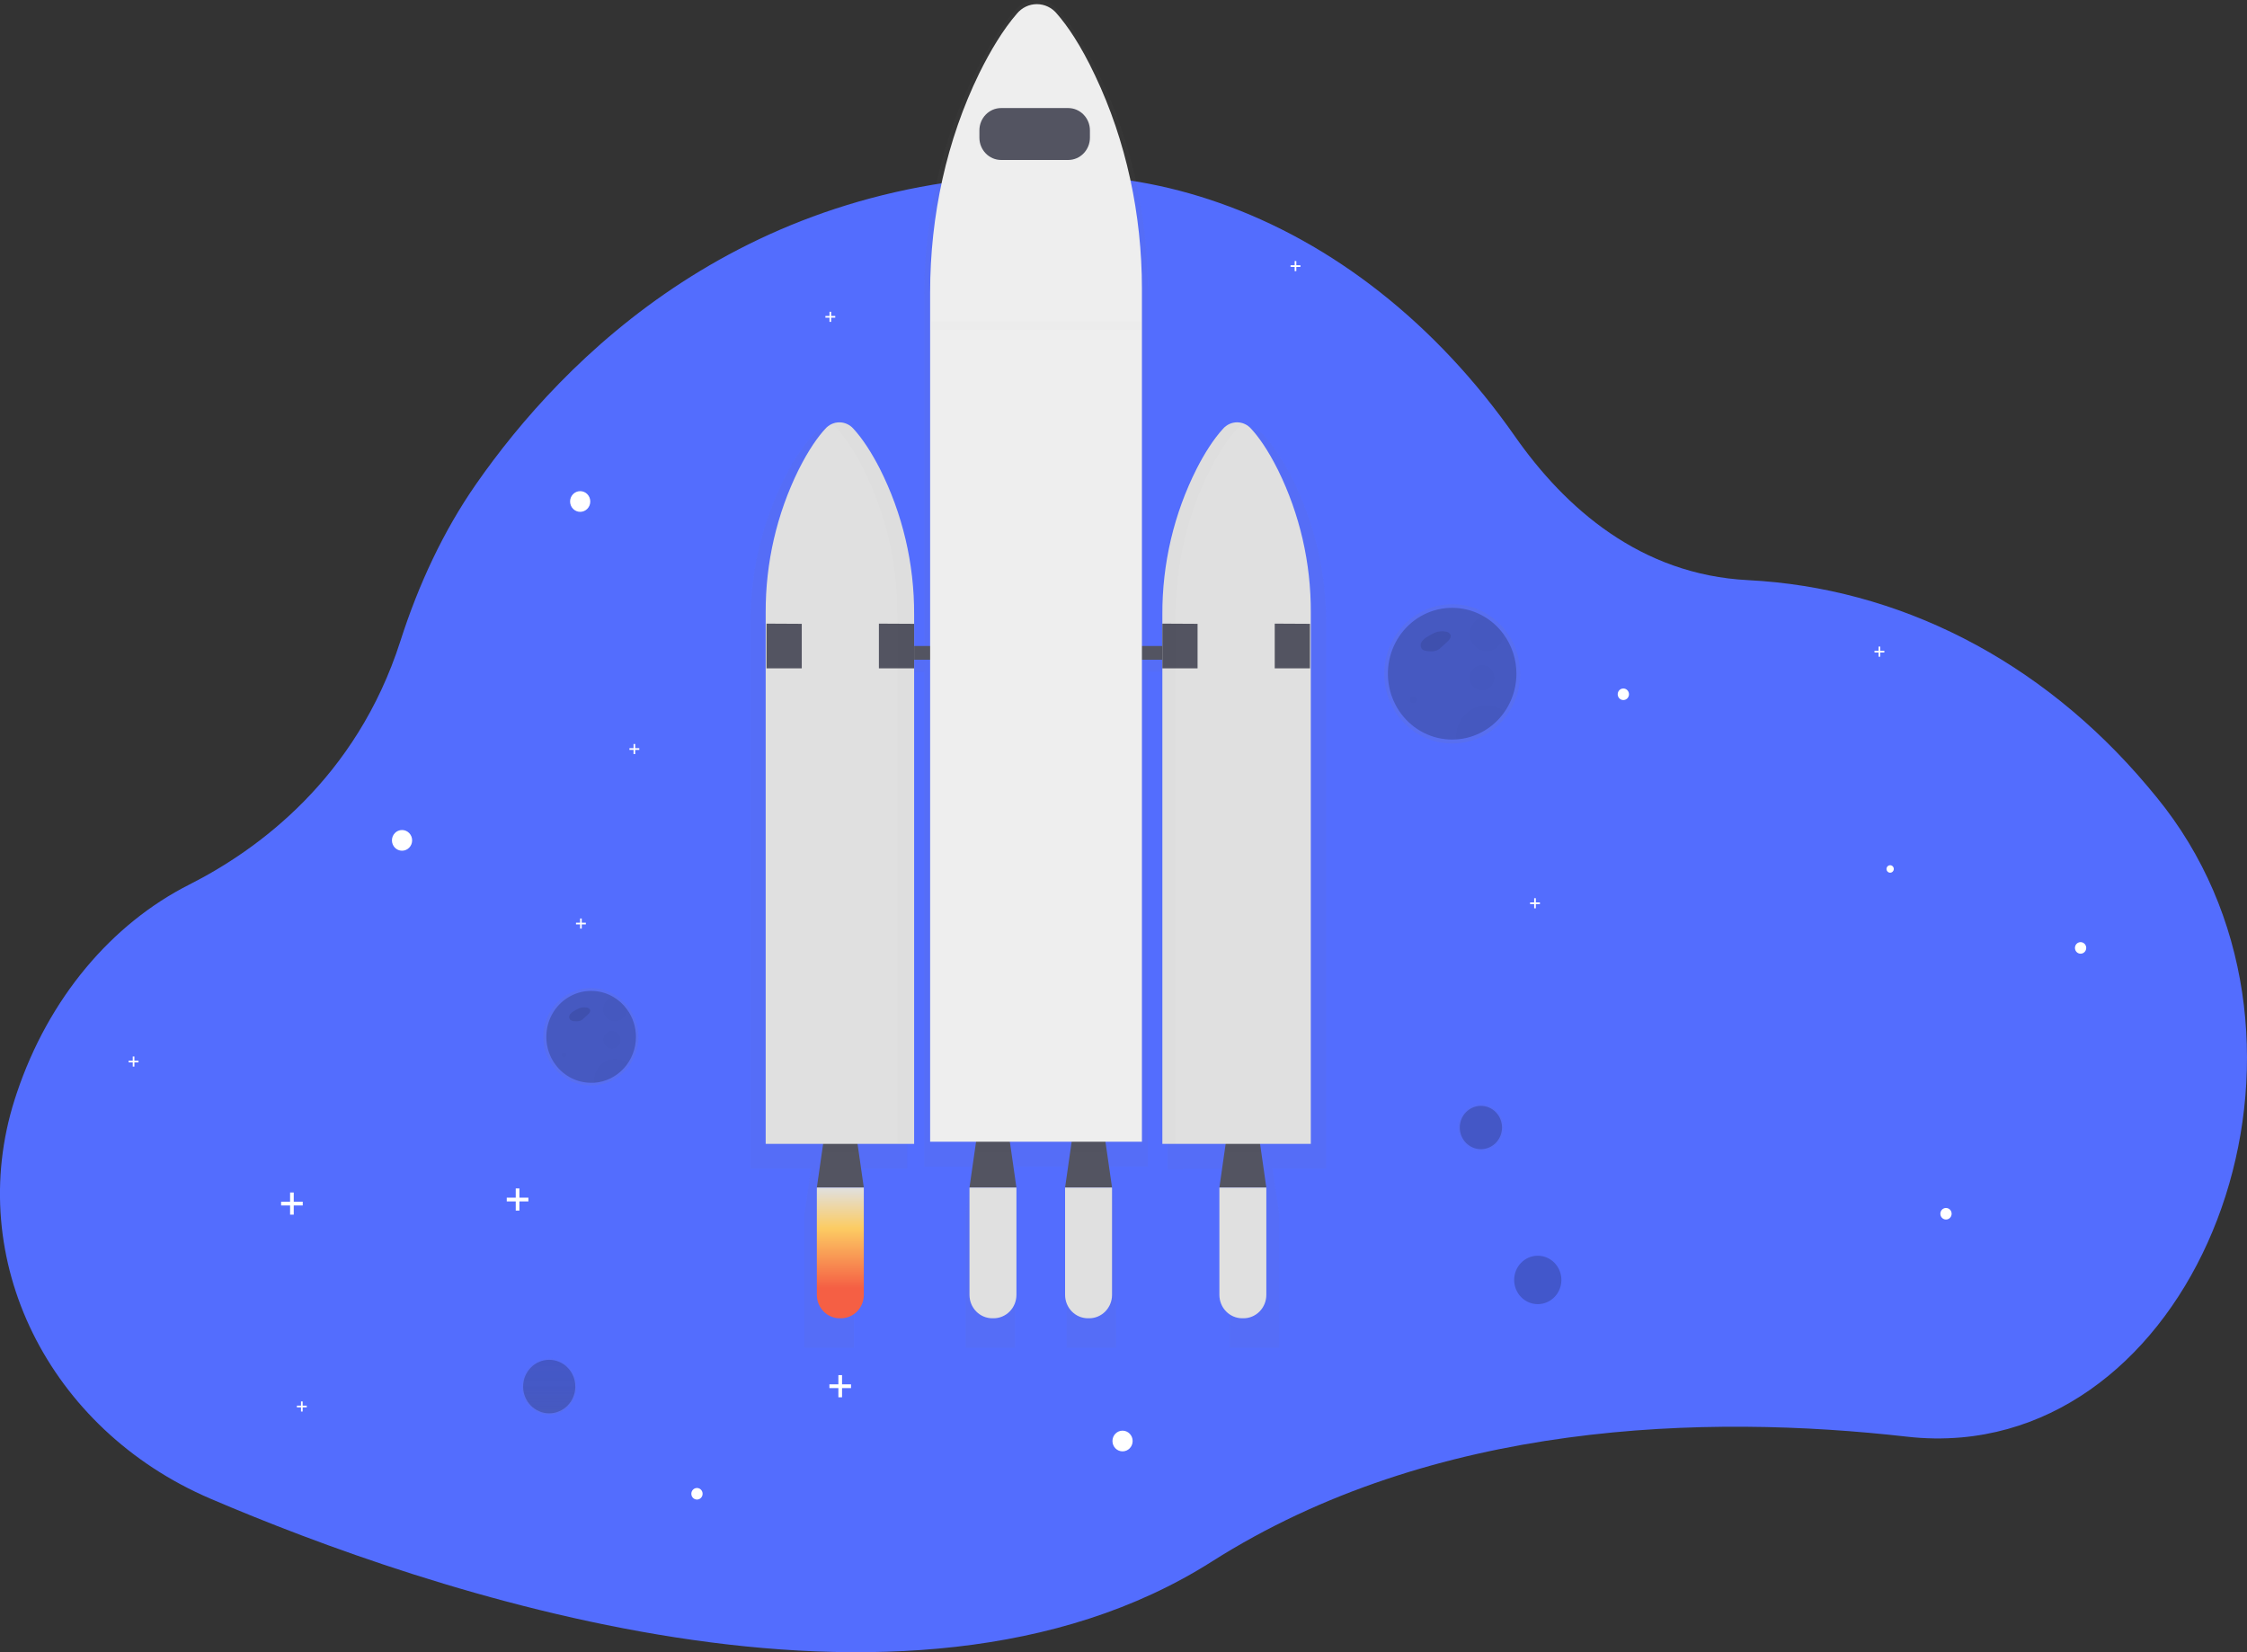 <svg width="544" height="400" viewBox="0 0 544 400" fill="none" xmlns="http://www.w3.org/2000/svg">
<rect x="0" y="0" width="544" height="400" fill="#333333" stroke="none"/>
<g clip-path="url(#clip0)">
<path d="M474.906 347.994C470.486 348.384 466.04 348.323 461.632 347.813C413.173 342.32 347.185 343.882 293.392 378.05C218.999 425.295 102.409 384.849 50.98 362.845C11.684 346.039 -8.717 304.876 3.537 266.238C3.709 265.692 3.887 265.147 4.074 264.602C11.784 241.64 27.004 223.669 45.852 214.144C62.279 205.841 86.264 188.504 96.937 155.191C101.345 141.436 107.393 128.496 115.248 117.216C136.281 87.008 180.311 42.023 256.037 42.303C269.314 42.369 282.492 44.656 295.051 49.073C322.716 58.736 347.702 78.382 366.756 105.618C378.914 122.989 397.134 139.137 423.218 140.453C459.418 142.291 493.965 159.569 519.881 190.317C520.629 191.201 521.367 192.091 522.105 192.99C568.249 249.343 536.198 342.502 474.906 347.994Z" fill="#536DFE"/>
<g opacity="0.7">
<path opacity="0.7" d="M132.964 342.468C136.617 342.468 139.577 339.432 139.577 335.688C139.577 331.944 136.617 328.909 132.964 328.909C129.312 328.909 126.351 331.944 126.351 335.688C126.351 339.432 129.312 342.468 132.964 342.468Z" fill="url(#paint0_linear)"/>
</g>
<path opacity="0.2" d="M132.964 342.163C136.452 342.163 139.28 339.264 139.28 335.688C139.28 332.112 136.452 329.213 132.964 329.213C129.476 329.213 126.648 332.112 126.648 335.688C126.648 339.264 129.476 342.163 132.964 342.163Z" fill="black"/>
<path d="M97.334 205.959C98.684 205.959 99.778 204.837 99.778 203.454C99.778 202.07 98.684 200.948 97.334 200.948C95.984 200.948 94.89 202.07 94.89 203.454C94.89 204.837 95.984 205.959 97.334 205.959Z" fill="white"/>
<path d="M271.77 351.374C273.12 351.374 274.214 350.253 274.214 348.869C274.214 347.485 273.12 346.363 271.77 346.363C270.42 346.363 269.326 347.485 269.326 348.869C269.326 350.253 270.42 351.374 271.77 351.374Z" fill="white"/>
<path d="M168.738 363.042C169.492 363.042 170.104 362.415 170.104 361.642C170.104 360.869 169.492 360.242 168.738 360.242C167.984 360.242 167.372 360.869 167.372 361.642C167.372 362.415 167.984 363.042 168.738 363.042Z" fill="white"/>
<path d="M471.125 295.247C471.879 295.247 472.491 294.62 472.491 293.847C472.491 293.074 471.879 292.447 471.125 292.447C470.371 292.447 469.759 293.074 469.759 293.847C469.759 294.62 470.371 295.247 471.125 295.247Z" fill="white"/>
<path d="M393.012 169.482C393.767 169.482 394.378 168.856 394.378 168.082C394.378 167.309 393.767 166.682 393.012 166.682C392.258 166.682 391.647 167.309 391.647 168.082C391.647 168.856 392.258 169.482 393.012 169.482Z" fill="white"/>
<path d="M503.712 230.891C504.466 230.891 505.078 230.264 505.078 229.491C505.078 228.718 504.466 228.091 503.712 228.091C502.958 228.091 502.346 228.718 502.346 229.491C502.346 230.264 502.958 230.891 503.712 230.891Z" fill="white"/>
<path d="M140.464 123.917C141.814 123.917 142.908 122.796 142.908 121.412C142.908 120.028 141.814 118.906 140.464 118.906C139.114 118.906 138.02 120.028 138.02 121.412C138.02 122.796 139.114 123.917 140.464 123.917Z" fill="white"/>
<path d="M73.292 290.934H71.116V288.703H70.23V290.934H68.054V291.843H70.23V294.068H71.116V291.843H73.292V290.934Z" fill="white"/>
<path d="M127.923 289.951H125.747V287.721H124.861V289.951H122.685V290.86H124.861V293.085H125.747V290.86H127.923V289.951Z" fill="white"/>
<path d="M206.035 335.148H203.86V332.917H202.973V335.148H200.798V336.057H202.973V338.282H203.86V336.057H206.035V335.148Z" fill="white"/>
<path d="M314.833 64.214H313.841V63.197H313.438V64.214H312.446V64.626H313.438V65.643H313.841V64.626H314.833V64.214Z" fill="white"/>
<path d="M456.202 157.554H455.21V156.537H454.808V157.554H453.816V157.967H454.808V158.984H455.21V157.967H456.202V157.554Z" fill="white"/>
<path d="M372.818 218.472H371.826V217.455H371.424V218.472H370.432V218.884H371.424V219.901H371.826V218.884H372.818V218.472Z" fill="white"/>
<path d="M33.531 256.791H32.539V255.774H32.136V256.791H31.144V257.203H32.136V258.22H32.539V257.203H33.531V256.791Z" fill="white"/>
<path d="M74.265 340.306H73.273V339.289H72.87V340.306H71.878V340.719H72.87V341.736H73.273V340.719H74.265V340.306Z" fill="white"/>
<path d="M202.216 76.495H201.224V75.478H200.822V76.495H199.83V76.908H200.822V77.925H201.224V76.908H202.216V76.495Z" fill="white"/>
<path d="M141.835 223.384H140.843V222.367H140.44V223.384H139.448V223.797H140.44V224.814H140.843V223.797H141.835V223.384Z" fill="white"/>
<path d="M154.773 181.135H153.781V180.118H153.379V181.135H152.387V181.548H153.379V182.565H153.781V181.548H154.773V181.135Z" fill="white"/>
<g opacity="0.7">
<path opacity="0.7" d="M358.528 278.632C361.577 278.632 364.048 276.099 364.048 272.973C364.048 269.847 361.577 267.313 358.528 267.313C355.479 267.313 353.007 269.847 353.007 272.973C353.007 276.099 355.479 278.632 358.528 278.632Z" fill="url(#paint1_linear)"/>
</g>
<path opacity="0.2" d="M358.528 278.215C361.352 278.215 363.641 275.868 363.641 272.973C363.641 270.078 361.352 267.731 358.528 267.731C355.704 267.731 353.415 270.078 353.415 272.973C353.415 275.868 355.704 278.215 358.528 278.215Z" fill="black"/>
<path opacity="0.2" d="M372.296 315.733C375.453 315.733 378.013 313.109 378.013 309.872C378.013 306.635 375.453 304.011 372.296 304.011C369.138 304.011 366.579 306.635 366.579 309.872C366.579 313.109 369.138 315.733 372.296 315.733Z" fill="black"/>
<g opacity="0.7">
<path opacity="0.7" d="M321.062 150.835C321.102 138.523 318.224 126.384 312.676 115.464C310.045 110.335 307.644 107.152 305.795 105.192C305.088 104.426 304.165 103.908 303.156 103.708C302.147 103.509 301.102 103.64 300.169 104.081C299.422 104.353 298.748 104.798 298.199 105.383C295.702 108.036 293.445 111.544 291.49 115.272C285.657 126.453 282.631 138.947 282.687 151.626V159.231H277.928V70.798C277.928 52.267 273.883 33.987 265.947 17.775C262.19 10.092 258.759 5.317 256.128 2.384C255.49 1.638 254.703 1.04 253.821 0.63C252.938 0.22 251.981 0.008 251.013 0.008C250.044 0.008 249.087 0.22 248.205 0.63C247.322 1.04 246.536 1.638 245.897 2.384C242.332 6.358 239.111 11.615 236.313 17.201C227.979 33.766 223.747 52.572 223.747 71.643V159.197H219.636V151.223C219.688 138.552 216.663 126.067 210.832 114.894C208.863 111.165 206.606 107.658 204.123 105.005C203.402 104.22 202.455 103.692 201.42 103.5C200.385 103.307 199.317 103.459 198.373 103.934L198.545 104.027C197.943 104.302 197.399 104.692 196.94 105.177C195.095 107.142 192.694 110.32 190.063 115.449C184.515 126.37 181.637 138.508 181.677 150.821V282.972H196.36L194.74 293.833V326.321H206.75V293.833L205.144 282.967H219.617V162.606H223.728V282.446H235.455L233.773 293.833V326.321H245.782V293.833L244.1 282.431H259.914L258.222 293.833V326.321H270.232V293.833L268.55 282.431H277.914V162.621H282.672V283.163H286.53V282.981H299.287L297.686 293.833V326.321H309.695V293.833L308.09 282.967H321.062V150.835Z" fill="url(#paint2_linear)"/>
</g>
<path d="M209.131 287.515H197.759L199.791 273.361H207.099L209.131 287.515Z" fill="#535461"/>
<g opacity="0.1">
<path opacity="0.1" d="M199.226 278.981H207.665L207.099 275.026H199.791L199.226 278.981Z" fill="black"/>
</g>
<path d="M306.58 287.515H295.213L297.24 273.361H304.553L306.58 287.515Z" fill="#535461"/>
<g opacity="0.1">
<path opacity="0.1" d="M296.675 278.981H305.119L304.553 275.026H297.24L296.675 278.981Z" fill="black"/>
</g>
<path d="M246.079 287.515H234.712L236.739 273.361H244.052L246.079 287.515Z" fill="#535461"/>
<g opacity="0.1">
<path opacity="0.1" d="M236.174 278.981H244.617L244.052 275.026H236.739L236.174 278.981Z" fill="black"/>
</g>
<path d="M269.225 287.515H257.858L259.885 273.361H267.193L269.225 287.515Z" fill="#535461"/>
<g opacity="0.1">
<path opacity="0.1" d="M259.32 278.981H267.764L267.193 275.026H259.885L259.32 278.981Z" fill="black"/>
</g>
<path d="M290.34 156.395H209.131V159.726H290.34V156.395Z" fill="#535461"/>
<path d="M302.89 103.79C302.461 103.304 301.938 102.916 301.353 102.65C300.769 102.384 300.137 102.247 299.498 102.247C298.858 102.247 298.226 102.384 297.642 102.65C297.057 102.916 296.534 103.304 296.105 103.79C293.742 106.374 291.605 109.788 289.741 113.419C284.211 124.344 281.351 136.482 281.407 148.79V276.933H317.348V148.25C317.393 136.282 314.672 124.474 309.408 113.792C306.911 108.801 304.64 105.677 302.89 103.79Z" fill="#E0E0E0"/>
<path d="M199.825 103.79C200.254 103.304 200.777 102.916 201.362 102.65C201.946 102.384 202.578 102.247 203.218 102.247C203.857 102.247 204.489 102.384 205.073 102.65C205.658 102.916 206.181 103.304 206.61 103.79C208.978 106.374 211.11 109.788 212.979 113.419C218.507 124.345 221.366 136.482 221.313 148.79V276.933H185.372V148.25C185.327 136.282 188.048 124.474 193.312 113.792C195.804 108.801 198.076 105.677 199.825 103.79Z" fill="#E0E0E0"/>
<path d="M185.578 150.981L194.108 151.026V161.804H185.578V150.981Z" fill="#535461"/>
<path d="M212.783 150.981L221.313 151.026V161.804H212.783V150.981Z" fill="#535461"/>
<path d="M281.407 150.981L289.932 151.026V161.804H281.407V150.981Z" fill="#535461"/>
<path d="M308.612 150.981L317.138 151.026V161.804H308.612V150.981Z" fill="#535461"/>
<g opacity="0.1">
<path opacity="0.1" d="M212.979 113.252C211.11 109.621 208.978 106.207 206.611 103.623C205.942 102.863 205.049 102.349 204.068 102.16C203.087 101.971 202.073 102.118 201.181 102.577C201.695 102.839 202.159 103.194 202.552 103.623C204.914 106.207 207.051 109.621 208.916 113.252C214.446 124.177 217.305 136.315 217.249 148.623V276.756H221.313V148.628C221.368 136.319 218.508 124.179 212.979 113.252Z" fill="black"/>
</g>
<g opacity="0.1">
<path opacity="0.1" d="M292.99 113.606C294.854 109.975 296.991 106.561 299.354 103.977C299.796 103.487 300.331 103.096 300.926 102.827C300.047 102.433 299.07 102.332 298.133 102.538C297.196 102.745 296.345 103.248 295.702 103.977C293.335 106.561 291.198 109.975 289.333 113.606C283.806 124.532 280.946 136.669 281 148.977V277.129H284.656V148.987C284.599 136.675 287.459 124.534 292.99 113.606Z" fill="black"/>
</g>
<path d="M203.601 319.152H203.29C201.823 319.152 200.416 318.555 199.379 317.492C198.342 316.428 197.759 314.986 197.759 313.483V287.514H209.131V313.483C209.131 314.986 208.549 316.428 207.512 317.492C206.474 318.555 205.068 319.152 203.601 319.152Z" fill="url(#paint3_linear)"/>
<path d="M240.554 319.152H240.237C238.771 319.151 237.366 318.553 236.33 317.49C235.294 316.427 234.712 314.986 234.712 313.483V287.514H246.079V313.483C246.079 314.986 245.497 316.427 244.461 317.49C243.425 318.553 242.019 319.151 240.554 319.152Z" fill="url(#paint4_linear)"/>
<path d="M263.695 319.152H263.374C261.91 319.148 260.507 318.549 259.473 317.486C258.439 316.424 257.858 314.984 257.858 313.483V287.514H269.225V313.483C269.225 314.986 268.643 316.428 267.606 317.492C266.569 318.555 265.162 319.152 263.695 319.152Z" fill="url(#paint5_linear)"/>
<path d="M301.055 319.152H300.753C300.026 319.153 299.306 319.008 298.634 318.723C297.962 318.439 297.351 318.022 296.837 317.495C296.322 316.968 295.914 316.343 295.635 315.655C295.357 314.966 295.213 314.228 295.213 313.483V287.514H306.58V313.483C306.58 314.986 305.998 316.427 304.962 317.49C303.926 318.553 302.521 319.151 301.055 319.152Z" fill="url(#paint6_linear)"/>
<path d="M255.869 3.316C255.276 2.592 254.535 2.009 253.698 1.61C252.861 1.211 251.95 1.004 251.027 1.004C250.104 1.004 249.192 1.211 248.356 1.61C247.519 2.009 246.778 2.592 246.184 3.316C242.83 7.187 239.763 12.301 237.079 17.744C229.191 33.878 225.185 52.192 225.185 70.762V276.412H276.462V69.937C276.462 51.892 272.628 34.074 265.133 18.305C261.611 10.823 258.366 6.17 255.869 3.316Z" fill="#EEEEEE"/>
<path d="M258.601 26.16H242.384C239.473 26.16 237.113 28.579 237.113 31.564V33.328C237.113 36.312 239.473 38.732 242.384 38.732H258.601C261.512 38.732 263.872 36.312 263.872 33.328V31.564C263.872 28.579 261.512 26.16 258.601 26.16Z" fill="#535461"/>
<g opacity="0.1">
<path opacity="0.1" d="M276.217 77.792H225.463V79.811H276.217V77.792Z" fill="black"/>
</g>
<path d="M364.705 152.946C363.374 151.155 361.709 149.652 359.807 148.525C357.622 147.233 355.176 146.474 352.659 146.306C350.141 146.138 347.62 146.565 345.29 147.555C342.959 148.546 340.882 150.072 339.219 152.017C337.556 153.961 336.351 156.272 335.698 158.77C335.045 161.268 334.962 163.886 335.453 166.422C335.945 168.959 336.999 171.346 338.534 173.398C340.069 175.45 342.044 177.113 344.306 178.258C346.568 179.403 349.056 179.999 351.579 180C351.929 180 352.279 180 352.619 179.961C355.584 179.769 358.443 178.758 360.892 177.034C363.341 175.311 365.289 172.939 366.529 170.172C367.769 167.404 368.255 164.344 367.934 161.316C367.614 158.289 366.5 155.406 364.71 152.976L364.705 152.946Z" fill="url(#paint7_linear)"/>
<path opacity="0.2" d="M367.125 163.106C367.124 167.159 365.618 171.06 362.911 174.015C360.205 176.97 356.503 178.757 352.557 179.013C352.236 179.013 351.905 179.047 351.574 179.047C349.187 179.049 346.832 178.487 344.691 177.406C342.55 176.325 340.68 174.753 339.227 172.812C337.773 170.871 336.775 168.613 336.309 166.214C335.843 163.814 335.922 161.336 336.54 158.973C337.158 156.609 338.298 154.423 339.872 152.584C341.446 150.745 343.412 149.301 345.618 148.366C347.823 147.43 350.209 147.028 352.591 147.189C354.972 147.35 357.286 148.071 359.352 149.296C361.153 150.368 362.727 151.797 363.981 153.501C366.025 156.265 367.129 159.638 367.125 163.106Z" fill="black"/>
<path opacity="0.1" d="M347.745 152.991C346.942 153.345 346.166 153.764 345.426 154.243C344.932 154.52 344.507 154.91 344.185 155.383C344.025 155.621 343.937 155.903 343.932 156.192C343.927 156.481 344.005 156.765 344.156 157.009C344.535 157.54 345.263 157.618 345.905 157.658C346.58 157.746 347.265 157.675 347.908 157.451C348.343 157.231 348.738 156.937 349.078 156.582L350.415 155.339C350.894 154.906 351.373 154.312 351.186 153.703C351.076 153.485 350.914 153.299 350.716 153.162C350.517 153.025 350.289 152.941 350.05 152.917C348.898 152.687 347.703 152.902 346.696 153.521" fill="black"/>
<g opacity="0.1">
<path opacity="0.1" d="M342.162 170.239C342.615 170.239 342.982 169.863 342.982 169.399C342.982 168.935 342.615 168.559 342.162 168.559C341.71 168.559 341.343 168.935 341.343 169.399C341.343 169.863 341.71 170.239 342.162 170.239Z" fill="black"/>
</g>
<g opacity="0.1">
<path opacity="0.1" d="M358.801 167.159C360.458 167.159 361.801 165.782 361.801 164.083C361.801 162.385 360.458 161.008 358.801 161.008C357.144 161.008 355.801 162.385 355.801 164.083C355.801 165.782 357.144 167.159 358.801 167.159Z" fill="black"/>
</g>
<g opacity="0.1">
<path opacity="0.1" d="M364.01 153.502C364.001 154.306 363.767 155.09 363.336 155.762C362.905 156.433 362.294 156.964 361.577 157.29C360.86 157.616 360.067 157.724 359.292 157.601C358.517 157.478 357.792 157.129 357.205 156.596C356.618 156.063 356.192 155.368 355.979 154.595C355.766 153.821 355.774 153 356.003 152.231C356.232 151.462 356.671 150.777 357.269 150.256C357.867 149.736 358.599 149.403 359.376 149.296C361.179 150.367 362.754 151.797 364.01 153.502Z" fill="black"/>
</g>
<g opacity="0.1">
<path opacity="0.1" d="M364.288 172.283C362.95 174.235 361.201 175.853 359.171 177.018C357.14 178.183 354.879 178.865 352.557 179.013C352.557 178.792 352.528 178.571 352.528 178.345C352.529 176.946 352.909 175.575 353.626 174.384C354.343 173.194 355.368 172.23 356.587 171.602C357.806 170.973 359.172 170.704 360.532 170.824C361.891 170.945 363.192 171.45 364.288 172.283Z" fill="black"/>
</g>
<path d="M152.277 243.954C151.349 242.696 150.186 241.641 148.855 240.849C147.328 239.931 145.615 239.386 143.849 239.258C142.083 239.129 140.312 239.42 138.673 240.109C137.035 240.797 135.574 241.864 134.404 243.226C133.234 244.588 132.386 246.209 131.927 247.961C131.468 249.714 131.41 251.552 131.757 253.332C132.105 255.112 132.848 256.785 133.93 258.222C135.012 259.659 136.402 260.82 137.994 261.616C139.585 262.411 141.334 262.82 143.104 262.809C143.349 262.809 143.584 262.809 143.833 262.784C145.898 262.642 147.887 261.931 149.59 260.726C151.294 259.522 152.649 257.868 153.512 255.94C154.376 254.012 154.716 251.881 154.497 249.772C154.278 247.662 153.507 245.652 152.267 243.954H152.277Z" fill="url(#paint8_linear)"/>
<path opacity="0.2" d="M153.963 251.043C153.963 253.87 152.912 256.592 151.024 258.653C149.135 260.715 146.552 261.962 143.799 262.14C143.574 262.14 143.32 262.14 143.114 262.14C141.45 262.14 139.808 261.747 138.316 260.993C136.824 260.238 135.521 259.141 134.508 257.788C133.496 256.434 132.8 254.86 132.475 253.187C132.151 251.514 132.206 249.787 132.637 248.14C133.067 246.492 133.862 244.968 134.959 243.685C136.056 242.403 137.426 241.396 138.963 240.743C140.5 240.09 142.163 239.808 143.824 239.919C145.484 240.031 147.097 240.532 148.539 241.384C149.797 242.135 150.896 243.137 151.769 244.332C153.197 246.262 153.968 248.62 153.963 251.043Z" fill="black"/>
<path opacity="0.1" d="M140.44 243.988C139.88 244.233 139.339 244.523 138.825 244.858C138.482 245.054 138.186 245.326 137.958 245.653C137.851 245.823 137.794 246.02 137.794 246.221C137.794 246.422 137.851 246.619 137.958 246.788C138.117 246.949 138.308 247.073 138.518 247.151C138.728 247.229 138.952 247.259 139.175 247.24C139.646 247.303 140.124 247.254 140.574 247.098C140.879 246.944 141.156 246.738 141.394 246.489L142.323 245.624C142.649 245.319 143.004 244.907 142.86 244.484C142.787 244.33 142.675 244.197 142.536 244.101C142.397 244.004 142.236 243.947 142.069 243.934C141.267 243.773 140.435 243.924 139.735 244.357" fill="black"/>
<g opacity="0.1">
<path opacity="0.1" d="M136.544 256.014C136.859 256.014 137.114 255.753 137.114 255.43C137.114 255.107 136.859 254.845 136.544 254.845C136.229 254.845 135.974 255.107 135.974 255.43C135.974 255.753 136.229 256.014 136.544 256.014Z" fill="black"/>
</g>
<g opacity="0.1">
<path opacity="0.1" d="M148.155 253.872C149.312 253.872 150.25 252.911 150.25 251.726C150.25 250.54 149.312 249.579 148.155 249.579C146.999 249.579 146.061 250.54 146.061 251.726C146.061 252.911 146.999 253.872 148.155 253.872Z" fill="black"/>
</g>
<g opacity="0.1">
<path opacity="0.1" d="M151.773 244.342C151.769 244.908 151.606 245.461 151.303 245.935C151 246.408 150.571 246.782 150.066 247.012C149.561 247.242 149.002 247.318 148.457 247.231C147.911 247.144 147.401 246.898 146.988 246.522C146.575 246.145 146.277 245.655 146.128 245.11C145.98 244.564 145.988 243.987 146.152 243.446C146.315 242.905 146.628 242.424 147.051 242.06C147.474 241.696 147.991 241.465 148.539 241.394C149.799 242.144 150.899 243.147 151.773 244.342Z" fill="black"/>
</g>
<g opacity="0.1">
<path opacity="0.1" d="M151.984 257.444C151.051 258.806 149.831 259.935 148.414 260.748C146.997 261.561 145.42 262.037 143.799 262.14C143.799 261.988 143.799 261.831 143.799 261.649C143.8 260.673 144.065 259.716 144.565 258.886C145.065 258.055 145.78 257.383 146.631 256.945C147.482 256.506 148.434 256.318 149.383 256.402C150.331 256.486 151.239 256.838 152.004 257.419L151.984 257.444Z" fill="black"/>
</g>
<path d="M457.606 211.279C458.093 211.279 458.488 210.875 458.488 210.375C458.488 209.876 458.093 209.472 457.606 209.472C457.119 209.472 456.725 209.876 456.725 210.375C456.725 210.875 457.119 211.279 457.606 211.279Z" fill="white"/>
</g>
<defs>
<linearGradient id="paint0_linear" x1="132.964" y1="342.468" x2="132.964" y2="328.914" gradientUnits="userSpaceOnUse">
<stop stop-color="#808080" stop-opacity="0.25"/>
<stop offset="0.54" stop-color="#808080" stop-opacity="0.12"/>
<stop offset="1" stop-color="#808080" stop-opacity="0.1"/>
</linearGradient>
<linearGradient id="paint1_linear" x1="8613.46" y1="6686.89" x2="8613.46" y2="6426.22" gradientUnits="userSpaceOnUse">
<stop stop-color="#808080" stop-opacity="0.25"/>
<stop offset="0.54" stop-color="#808080" stop-opacity="0.12"/>
<stop offset="1" stop-color="#808080" stop-opacity="0.1"/>
</linearGradient>
<linearGradient id="paint2_linear" x1="77810.2" y1="230755" x2="77810.2" y2="13995.6" gradientUnits="userSpaceOnUse">
<stop stop-color="#808080" stop-opacity="0.25"/>
<stop offset="0.54" stop-color="#808080" stop-opacity="0.12"/>
<stop offset="1" stop-color="#808080" stop-opacity="0.1"/>
</linearGradient>
<linearGradient id="paint3_linear" x1="203.448" y1="287.514" x2="203.448" y2="319.152" gradientUnits="userSpaceOnUse">
<stop stop-color="#E0E0E0"/>
<stop offset="0.31" stop-color="#FCCC63"/>
<stop offset="0.77" stop-color="#F55F44"/>
</linearGradient>
<linearGradient id="paint4_linear" x1="6305.28" y1="20160.4" x2="6305.28" y2="22197.8" gradientUnits="userSpaceOnUse">
<stop stop-color="#E0E0E0"/>
<stop offset="0.31" stop-color="#FCCC63"/>
<stop offset="0.77" stop-color="#F55F44"/>
</linearGradient>
<linearGradient id="paint5_linear" x1="6877.5" y1="20160.4" x2="6877.5" y2="22197.8" gradientUnits="userSpaceOnUse">
<stop stop-color="#E0E0E0"/>
<stop offset="0.31" stop-color="#FCCC63"/>
<stop offset="0.77" stop-color="#F55F44"/>
</linearGradient>
<linearGradient id="paint6_linear" x1="7800.89" y1="20160.4" x2="7800.89" y2="22197.8" gradientUnits="userSpaceOnUse">
<stop stop-color="#E0E0E0"/>
<stop offset="0.31" stop-color="#FCCC63"/>
<stop offset="0.77" stop-color="#F55F44"/>
</linearGradient>
<linearGradient id="paint7_linear" x1="25532.4" y1="13949.8" x2="25532.4" y2="11633.9" gradientUnits="userSpaceOnUse">
<stop stop-color="#808080" stop-opacity="0.25"/>
<stop offset="0.54" stop-color="#808080" stop-opacity="0.12"/>
<stop offset="1" stop-color="#808080" stop-opacity="0.1"/>
</linearGradient>
<linearGradient id="paint8_linear" x1="7754.89" y1="13865.4" x2="7754.89" y2="12735.7" gradientUnits="userSpaceOnUse">
<stop stop-color="#808080" stop-opacity="0.25"/>
<stop offset="0.54" stop-color="#808080" stop-opacity="0.12"/>
<stop offset="1" stop-color="#808080" stop-opacity="0.1"/>
</linearGradient>
<clipPath id="clip0">
<rect width="544" height="400" fill="white"/>
</clipPath>
</defs>
</svg>
